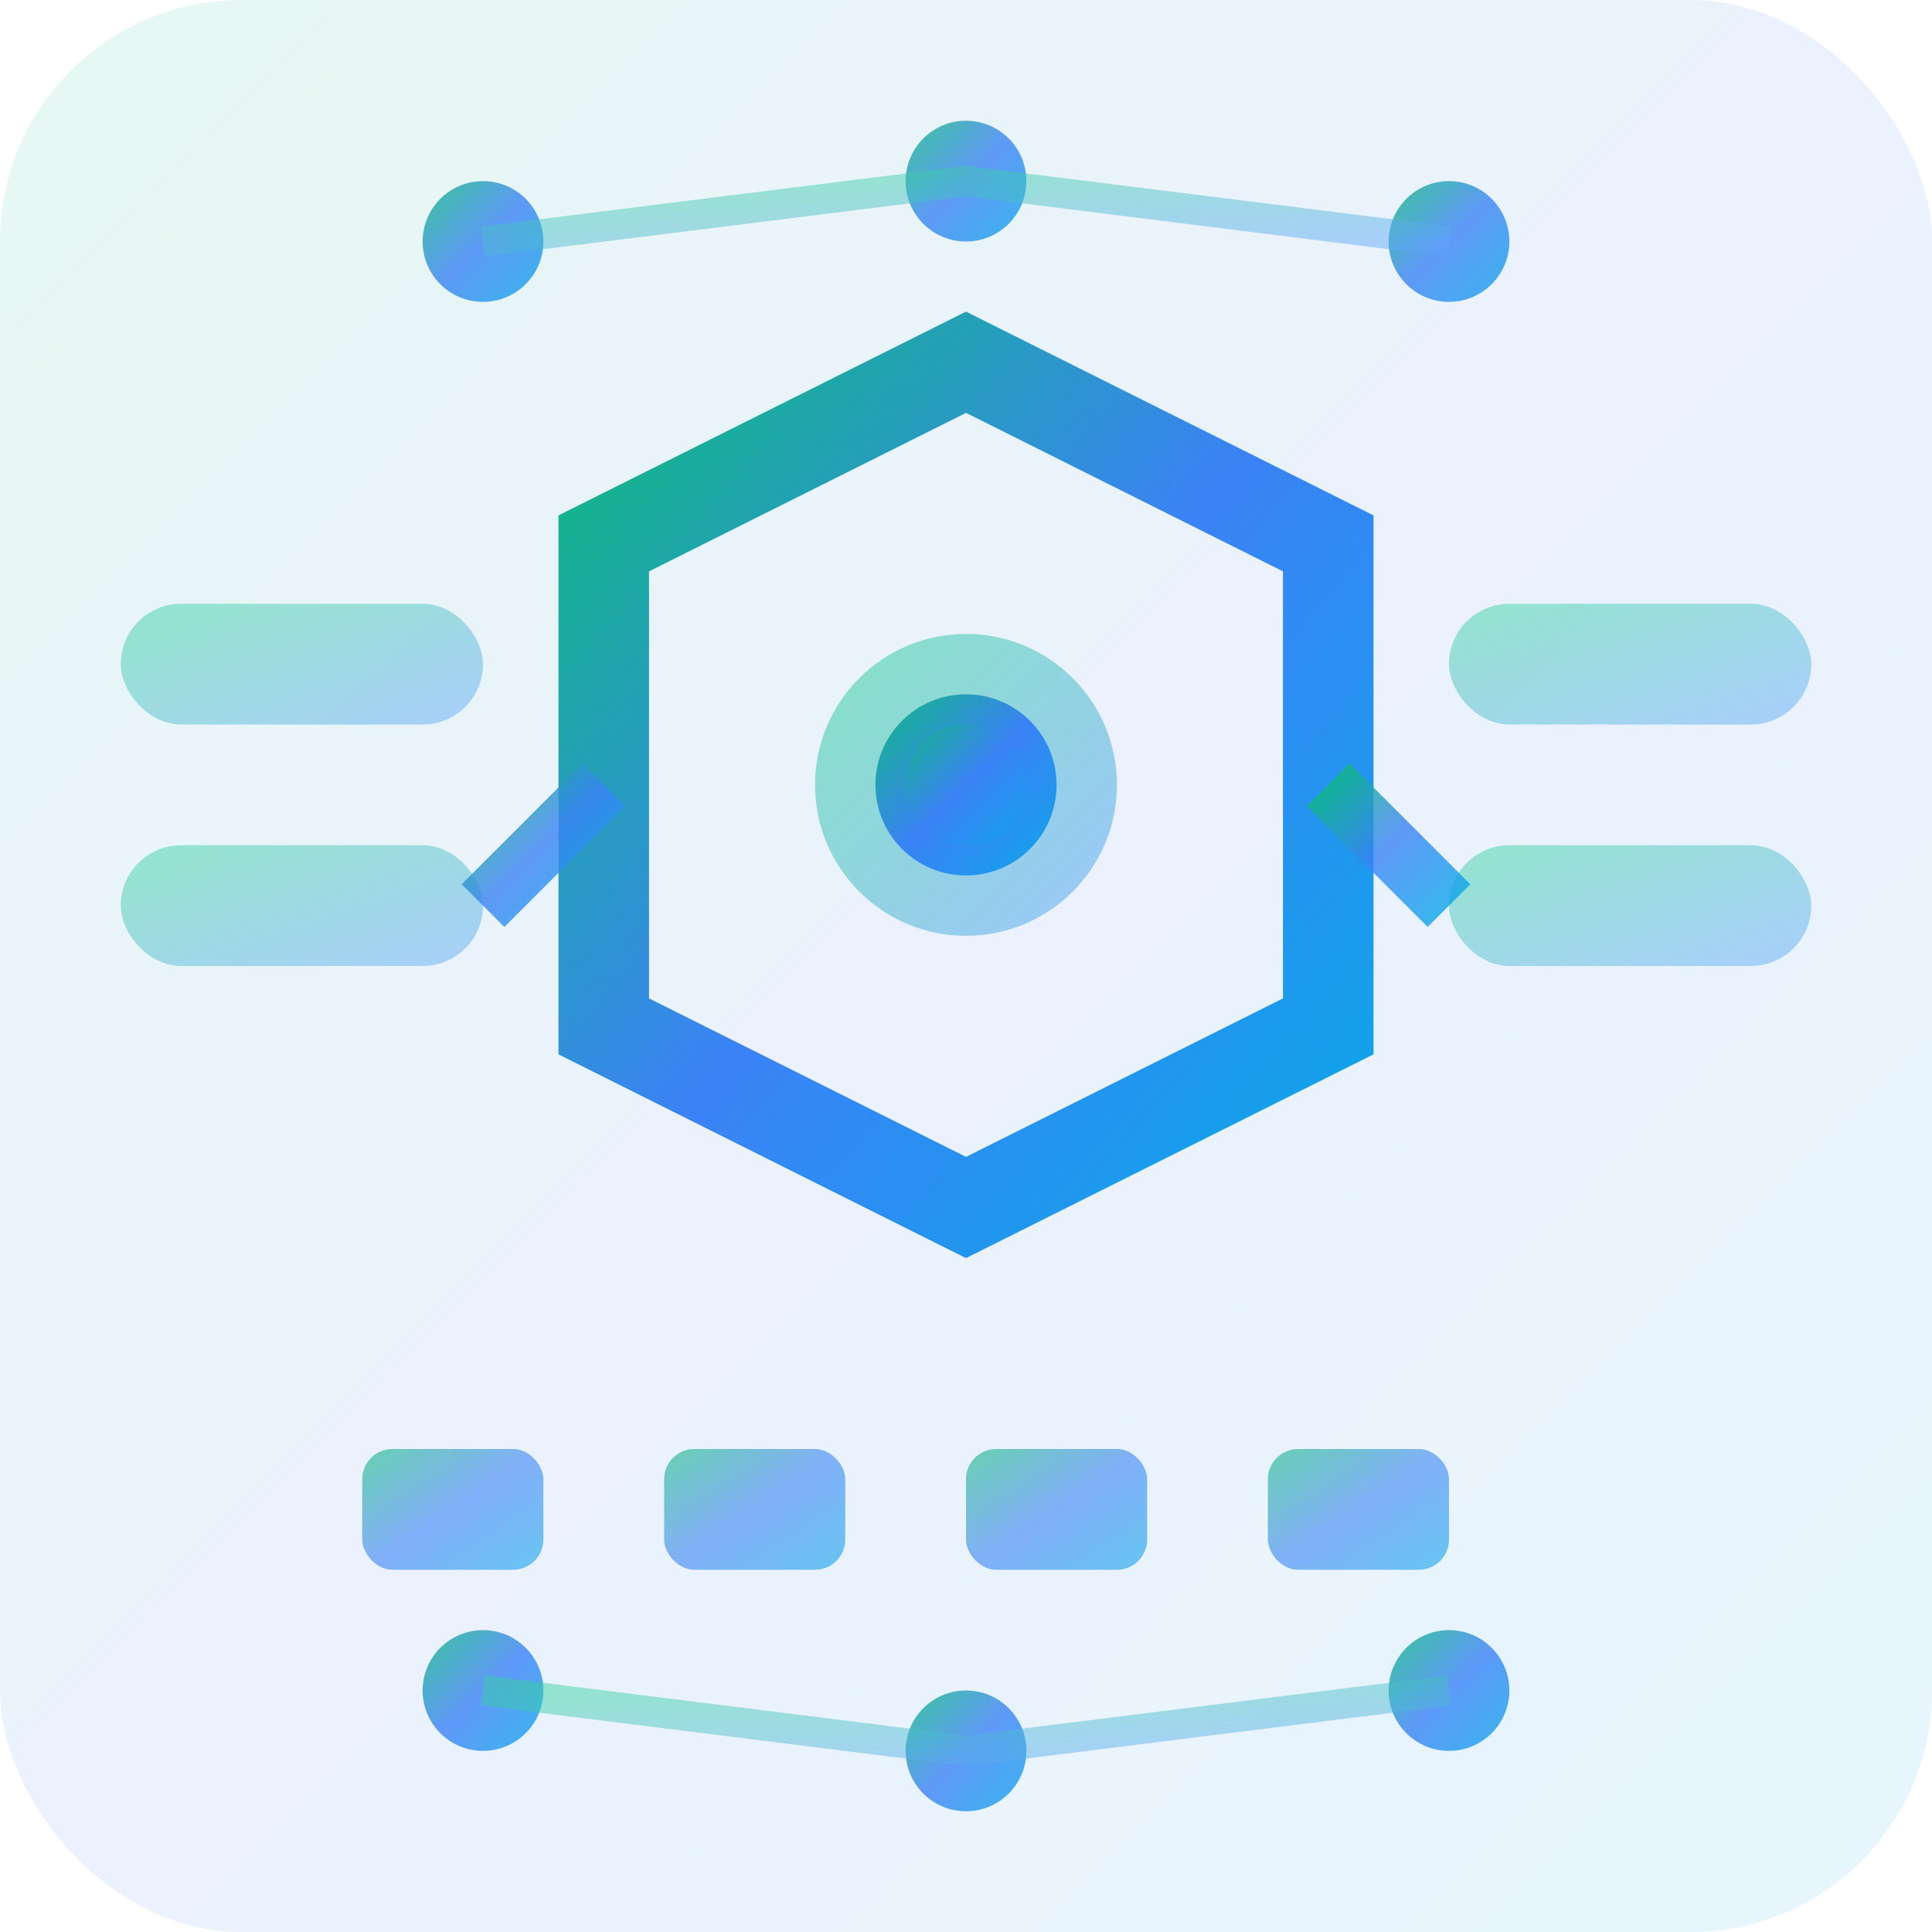 <svg width="32" height="32" viewBox="0 0 32 32" fill="none" xmlns="http://www.w3.org/2000/svg">
  <defs>
    <linearGradient id="primaryGradient" x1="0%" y1="0%" x2="100%" y2="100%">
      <stop offset="0%" style="stop-color:#10b981;stop-opacity:1" />
      <stop offset="50%" style="stop-color:#3b82f6;stop-opacity:1" />
      <stop offset="100%" style="stop-color:#0ea5e9;stop-opacity:1" />
    </linearGradient>
    
    <linearGradient id="secondaryGradient" x1="0%" y1="0%" x2="100%" y2="100%">
      <stop offset="0%" style="stop-color:#34d399;stop-opacity:0.8" />
      <stop offset="100%" style="stop-color:#60a5fa;stop-opacity:0.8" />
    </linearGradient>
  </defs>
  
  <!-- Background -->
  <rect width="32" height="32" rx="4" fill="url(#primaryGradient)" opacity="0.1"/>
  
  <!-- Central AI core (simplified hexagon) -->
  <polygon points="16,6 22,9 22,17 16,20 10,17 10,9" 
           fill="none" 
           stroke="url(#primaryGradient)" 
           stroke-width="1.5"/>
  
  <!-- Inner core -->
  <circle cx="16" cy="13" r="2.5" fill="url(#secondaryGradient)" opacity="0.7"/>
  <circle cx="16" cy="13" r="1.5" fill="url(#primaryGradient)"/>
  
  <!-- Data input/output -->
  <rect x="2" y="10" width="6" height="2" rx="1" fill="url(#secondaryGradient)" opacity="0.6"/>
  <rect x="2" y="14" width="6" height="2" rx="1" fill="url(#secondaryGradient)" opacity="0.6"/>
  
  <rect x="24" y="10" width="6" height="2" rx="1" fill="url(#secondaryGradient)" opacity="0.6"/>
  <rect x="24" y="14" width="6" height="2" rx="1" fill="url(#secondaryGradient)" opacity="0.6"/>
  
  <!-- Connection lines -->
  <path d="M8 11 L10 11" stroke="url(#primaryGradient)" stroke-width="1" opacity="0.8"/>
  <path d="M8 15 L10 13" stroke="url(#primaryGradient)" stroke-width="1" opacity="0.8"/>
  
  <path d="M22 11 L24 11" stroke="url(#primaryGradient)" stroke-width="1" opacity="0.8"/>
  <path d="M22 13 L24 15" stroke="url(#primaryGradient)" stroke-width="1" opacity="0.8"/>
  
  <!-- Network nodes -->
  <circle cx="8" cy="4" r="1" fill="url(#primaryGradient)" opacity="0.8"/>
  <circle cx="16" cy="3" r="1" fill="url(#primaryGradient)" opacity="0.8"/>
  <circle cx="24" cy="4" r="1" fill="url(#primaryGradient)" opacity="0.8"/>
  
  <circle cx="8" cy="28" r="1" fill="url(#primaryGradient)" opacity="0.8"/>
  <circle cx="16" cy="29" r="1" fill="url(#primaryGradient)" opacity="0.8"/>
  <circle cx="24" cy="28" r="1" fill="url(#primaryGradient)" opacity="0.8"/>
  
  <!-- Network connections -->
  <path d="M8 4 L16 3 L24 4" stroke="url(#secondaryGradient)" stroke-width="0.5" opacity="0.6" fill="none"/>
  <path d="M8 28 L16 29 L24 28" stroke="url(#secondaryGradient)" stroke-width="0.5" opacity="0.6" fill="none"/>
  
  <!-- Bottom workflow -->
  <rect x="6" y="24" width="3" height="2" rx="0.5" fill="url(#primaryGradient)" opacity="0.6"/>
  <rect x="11" y="24" width="3" height="2" rx="0.5" fill="url(#primaryGradient)" opacity="0.6"/>
  <rect x="16" y="24" width="3" height="2" rx="0.5" fill="url(#primaryGradient)" opacity="0.6"/>
  <rect x="21" y="24" width="3" height="2" rx="0.5" fill="url(#primaryGradient)" opacity="0.6"/>
  
  <!-- Animated pulsing core -->
  <circle cx="16" cy="13" r="1" fill="url(#primaryGradient)" opacity="0.8">
    <animate attributeName="r" values="1;2;1" dur="2s" repeatCount="indefinite"/>
    <animate attributeName="opacity" values="0.8;0.3;0.8" dur="2s" repeatCount="indefinite"/>
  </circle>
</svg> 